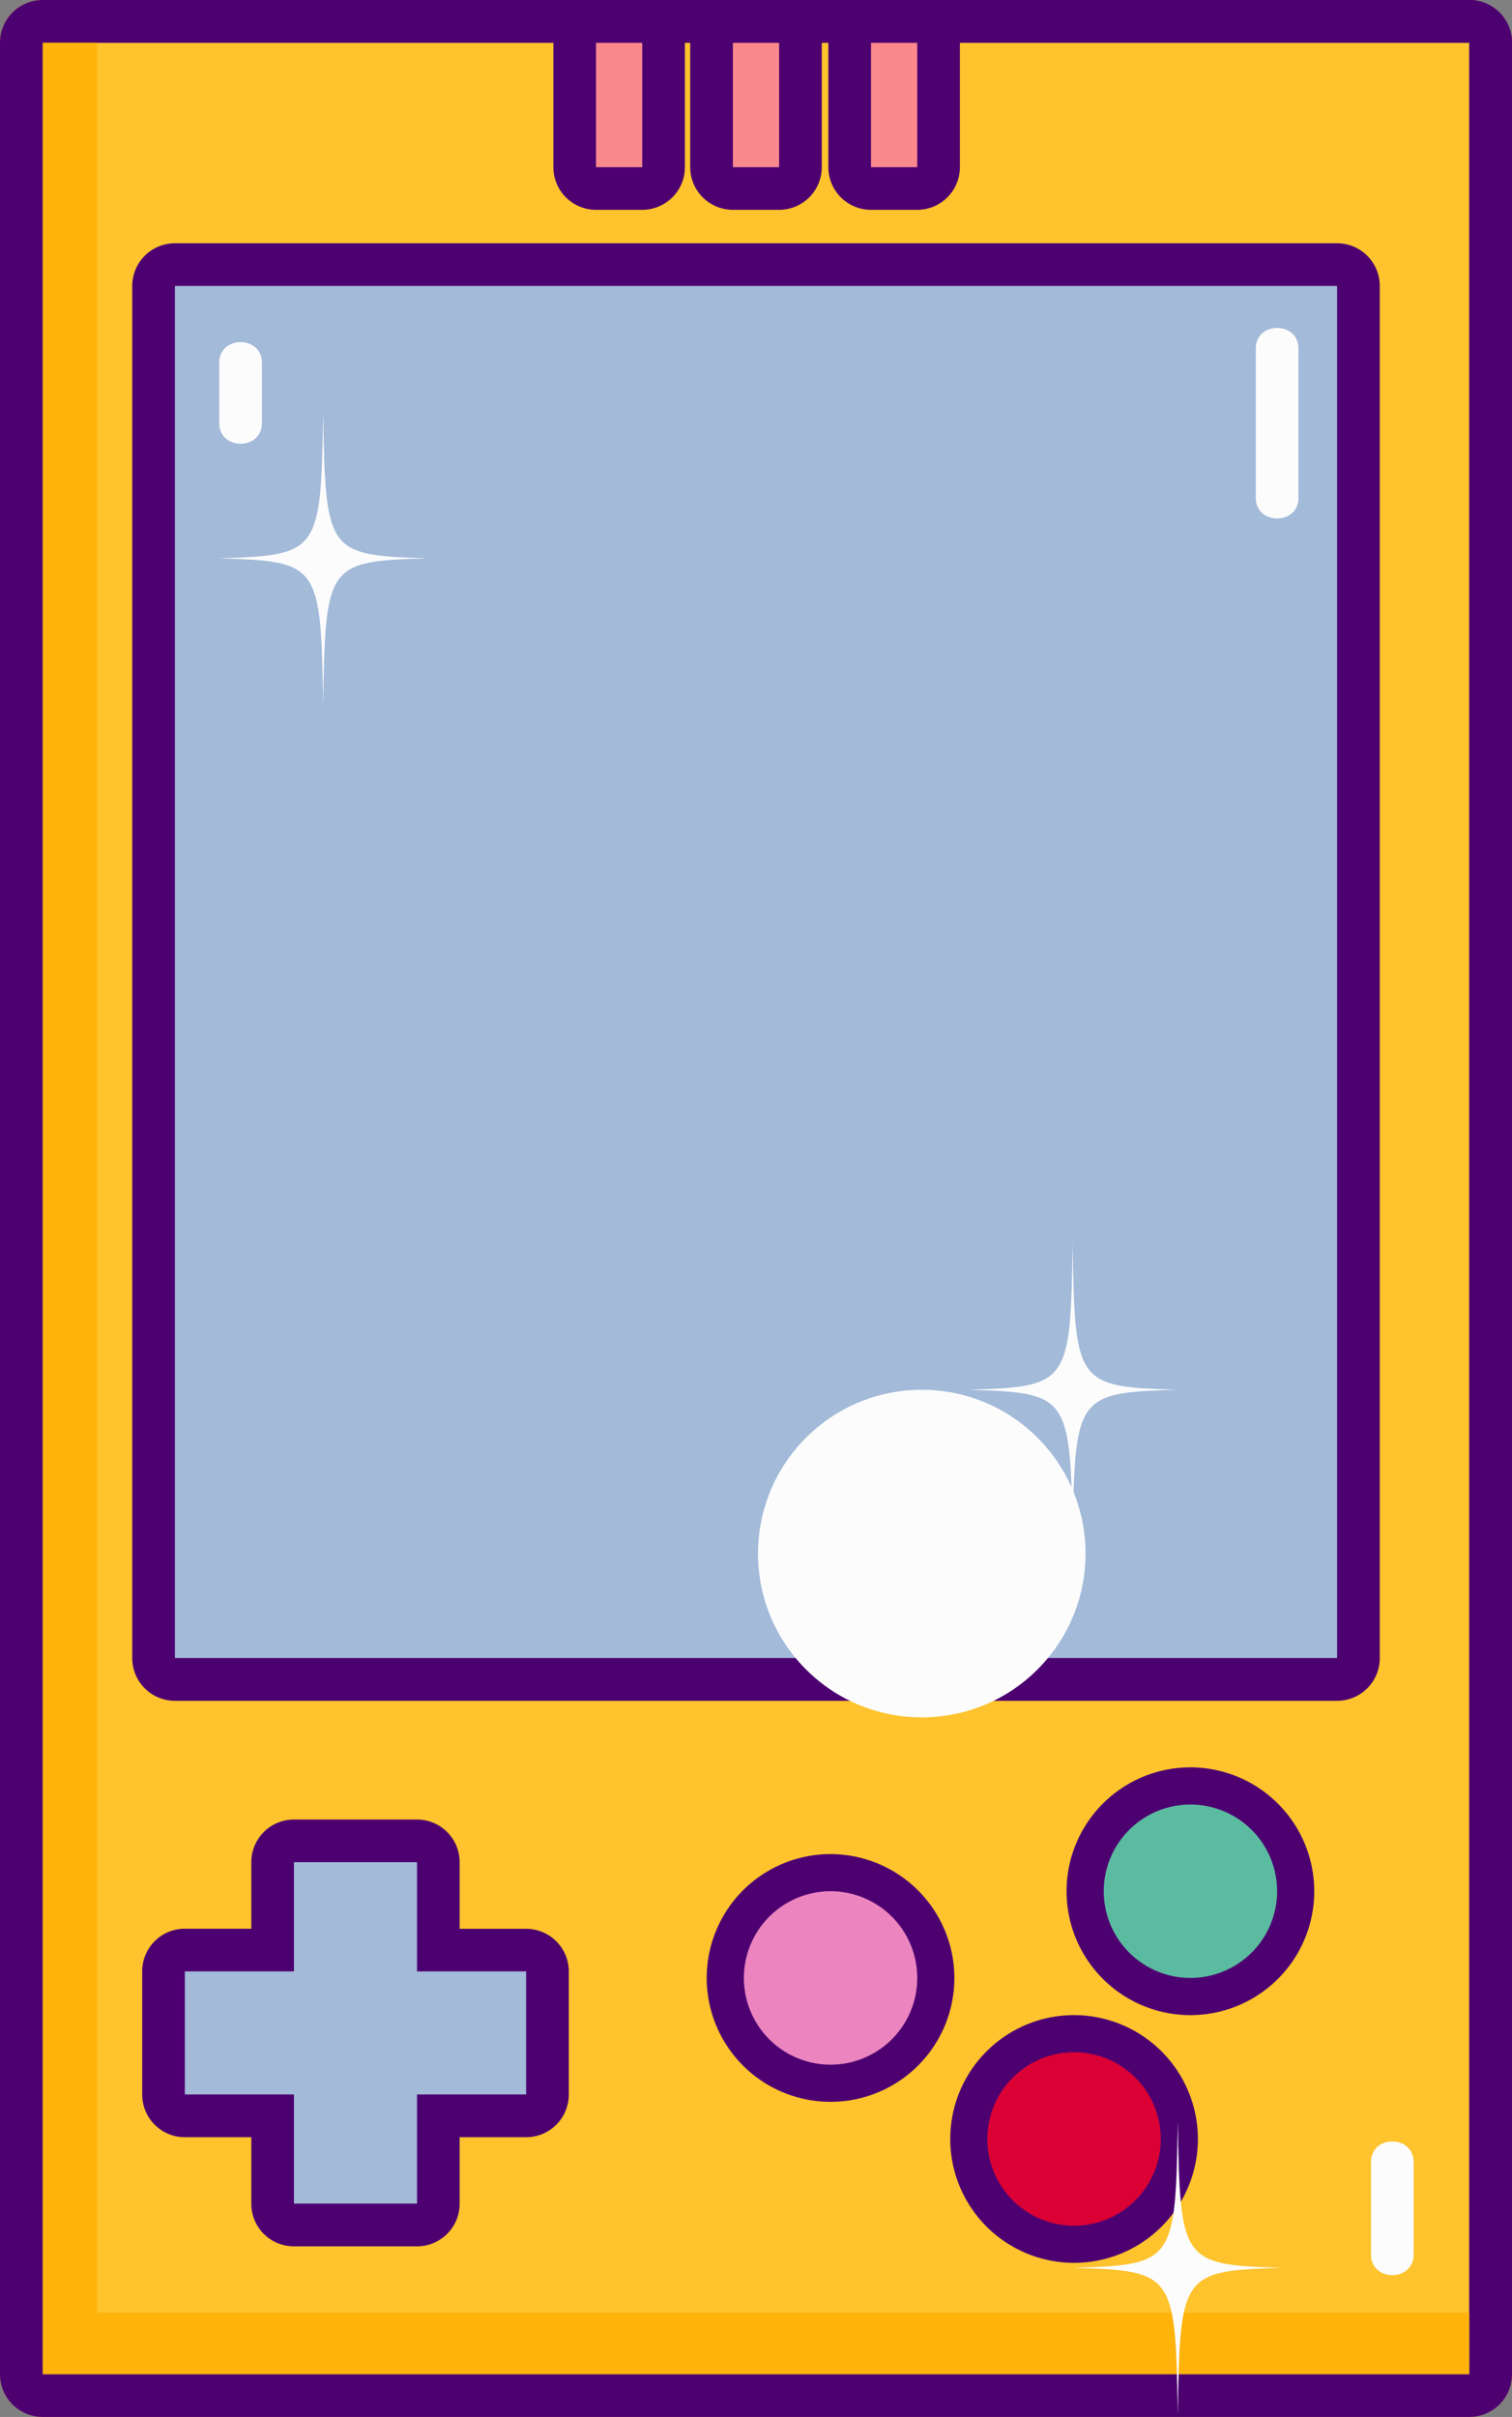 <svg xmlns="http://www.w3.org/2000/svg" width="675.86" height="1080" viewBox="0 0 675.86 1080"><rect x="0" y="0" width="675.86" height="1080" fill="#808080" stroke="none"/><g id="Layer_2" data-name="Layer 2"><g id="Playing01_251155450"><g id="Playing01_251155450-2" data-name="Playing01_251155450"><rect x="9.54" y="9.54" width="656.78" height="1060.93" rx="9.54" fill="#fec32d"/><path d="M656.79 19.07V1060.93H19.07V19.07H656.79m0-19.07H19.07A19.08 19.08.0 0 0 0 19.07V1060.93A19.07 19.07.0 0 0 19.07 1080H656.79a19.07 19.07.0 0 0 19.07-19.07V19.07A19.07 19.07.0 0 0 656.79.0z" fill="#4d0171"/><path d="M327.6 84.22a9.53 9.53.0 0 1-9.54-9.52V19.07a9.54 9.54.0 0 1 9.54-9.53h20.66a9.53 9.53.0 0 1 9.53 9.53V74.7a9.52 9.52.0 0 1-9.53 9.52z" fill="#fa898e"/><path d="M348.26 19.07V74.7H327.6V19.07h20.66m0-19.07H327.6a19.09 19.09.0 0 0-19.08 19.07V74.7A19.08 19.08.0 0 0 327.6 93.76h20.66A19.07 19.07.0 0 0 367.33 74.7V19.07A19.08 19.08.0 0 0 348.26.0z" fill="#4d0171"/><path d="M389.35 84.22a9.52 9.52.0 0 1-9.54-9.52V19.07a9.53 9.53.0 0 1 9.54-9.53H410a9.53 9.53.0 0 1 9.53 9.53V74.7A9.53 9.53.0 0 1 410 84.22z" fill="#fa898e"/><path d="M410 19.07V74.7H389.35V19.07H410M410 0H389.35a19.08 19.08.0 0 0-19.08 19.07V74.7a19.07 19.07.0 0 0 19.08 19.06H410A19.07 19.07.0 0 0 429.07 74.7V19.07A19.08 19.08.0 0 0 410 0z" fill="#4d0171"/><path d="M266.43 84.22a9.52 9.52.0 0 1-9.54-9.52V19.07a9.53 9.53.0 0 1 9.54-9.53h20.65a9.53 9.53.0 0 1 9.53 9.53V74.7a9.53 9.53.0 0 1-9.53 9.52z" fill="#fa898e"/><path d="M287.08 19.07V74.7H266.43V19.07h20.65m0-19.07H266.43a19.07 19.07.0 0 0-19.07 19.07V74.7a19.06 19.06.0 0 0 19.07 19.06h20.65A19.08 19.08.0 0 0 306.15 74.7V19.07A19.09 19.09.0 0 0 287.08.0z" fill="#4d0171"/><path d="M43.43 1033.4V0H19.07A19.08 19.08.0 0 0 0 19.07V1060.93A19.07 19.07.0 0 0 19.07 1080H656.79a19.07 19.07.0 0 0 19.07-19.07V1033.4z" fill="#ffb30b"/><path d="M78.18 750.43a9.53 9.53.0 0 1-9.53-9.54V127.78a9.53 9.53.0 0 1 9.53-9.54H597.67a9.53 9.53.0 0 1 9.54 9.54V740.89a9.53 9.53.0 0 1-9.54 9.54z" fill="#a3bad9"/><path d="M597.67 127.78V740.89H78.18V127.78H597.67m0-19.08H78.18a19.07 19.07.0 0 0-19.06 19.08V740.89A19.07 19.07.0 0 0 78.18 760H597.67a19.08 19.08.0 0 0 19.08-19.08V127.78a19.08 19.08.0 0 0-19.08-19.08z" fill="#4d0171"/><path d="M131.4 994.2a9.54 9.54.0 0 1-9.53-9.54V945.43H82.62a9.54 9.54.0 0 1-9.53-9.53v-55a9.53 9.53.0 0 1 9.53-9.53h39.25V832.12a9.54 9.54.0 0 1 9.53-9.54h55a9.54 9.54.0 0 1 9.53 9.54v39.25h39.24a9.53 9.53.0 0 1 9.54 9.53v55a9.54 9.54.0 0 1-9.54 9.53H195.93v39.23a9.54 9.54.0 0 1-9.53 9.54z" fill="#a3bad9"/><path d="M186.4 832.12V880.9h48.77v55H186.4v48.76h-55V935.9H82.62v-55H131.4V832.12h55m0-19.07h-55a19.06 19.06.0 0 0-19.06 19.07v29.71H82.62A19.06 19.06.0 0 0 63.56 880.9v55A19.06 19.06.0 0 0 82.62 955h29.72v29.71a19 19 0 0 0 19.06 19.06h55a19.06 19.06.0 0 0 19.06-19.06V955h29.71a19.07 19.07.0 0 0 19.08-19.05v-55a19.07 19.07.0 0 0-19.08-19.07H205.46V832.12a19.06 19.06.0 0 0-19.06-19.07z" fill="#4d0171"/><path d="M371.25 930.89a47 47 0 1 1 47.05-47.06A47.11 47.11.0 0 1 371.25 930.89z" fill="#ec84c0"/><path d="M371.25 845.09a38.75 38.75.0 1 1-38.74 38.74 38.76 38.76.0 0 1 38.74-38.74m0-16.6a55.35 55.35.0 1 0 55.35 55.34 55.42 55.42.0 0 0-55.35-55.34z" fill="#4d0171"/><path d="M480.11 1002.84a47 47 0 1 1 47-47 47.09 47.09.0 0 1-47 47z" fill="#db0134"/><path d="M480.11 917.05a38.75 38.75.0 1 1-38.75 38.75 38.73 38.73.0 0 1 38.75-38.75m0-16.61a55.35 55.35.0 1 0 55.35 55.36 55.42 55.42.0 0 0-55.35-55.36z" fill="#4d0171"/><path d="M532.13 892.14a47.06 47.06.0 1 1 47-47 47.12 47.12.0 0 1-47 47z" fill="#5bbba0"/><path d="M532.13 806.35a38.74 38.74.0 1 1-38.75 38.74 38.75 38.75.0 0 1 38.75-38.74m0-16.62a55.36 55.36.0 1 0 55.34 55.36 55.41 55.41.0 0 0-55.34-55.36z" fill="#4d0171"/><path d="M561.34 155.74v66.72c0 12.3 19.06 12.3 19.06.0V155.74c0-12.3-19.06-12.3-19.06.0z" fill="#fcfcfc"/><path d="M631.9 1007.43V966.12c0-12.3-19.07-12.3-19.07.0v41.31c0 12.3 19.07 12.3 19.07.0z" fill="#fcfcfc"/><path d="M98 162.08v27c0 12.28 19.07 12.28 19.07.0v-27c0-12.28-19.07-12.28-19.07.0z" fill="#fcfcfc"/><path d="M656.79 19.07V1060.93H19.07V19.07H656.79m0-19.07H19.07A19.08 19.08.0 0 0 0 19.07V1060.93A19.07 19.07.0 0 0 19.07 1080H656.79a19.07 19.07.0 0 0 19.07-19.07V19.07A19.07 19.07.0 0 0 656.79.0z" fill="#4d0171"/><circle cx="412.03" cy="694.21" r="73.2" transform="translate(-370.2 494.68) rotate(-45)" fill="#fcfcfc"/><path d="M526 621c-44.79 1.36-45.57 2.44-46.53 65.62-1-63.18-1.75-64.26-46.55-65.62 44.8-1.37 45.59-2.45 46.55-65.61C480.41 618.56 481.19 619.64 526 621z" fill="#fcfcfc"/><path d="M191 249.48c-44.8 1.35-45.58 2.44-46.55 65.61-1-63.17-1.74-64.26-46.53-65.61 44.79-1.37 45.57-2.47 46.53-65.63C145.43 247 146.21 248.11 191 249.48z" fill="#fcfcfc"/><path d="M573 1013.36c-44.8 1.35-45.57 2.44-46.54 65.61-1-63.17-1.75-64.26-46.53-65.61 44.78-1.37 45.57-2.47 46.53-65.63C527.47 1010.89 528.24 1012 573 1013.36z" fill="#fcfcfc"/></g></g></g></svg>